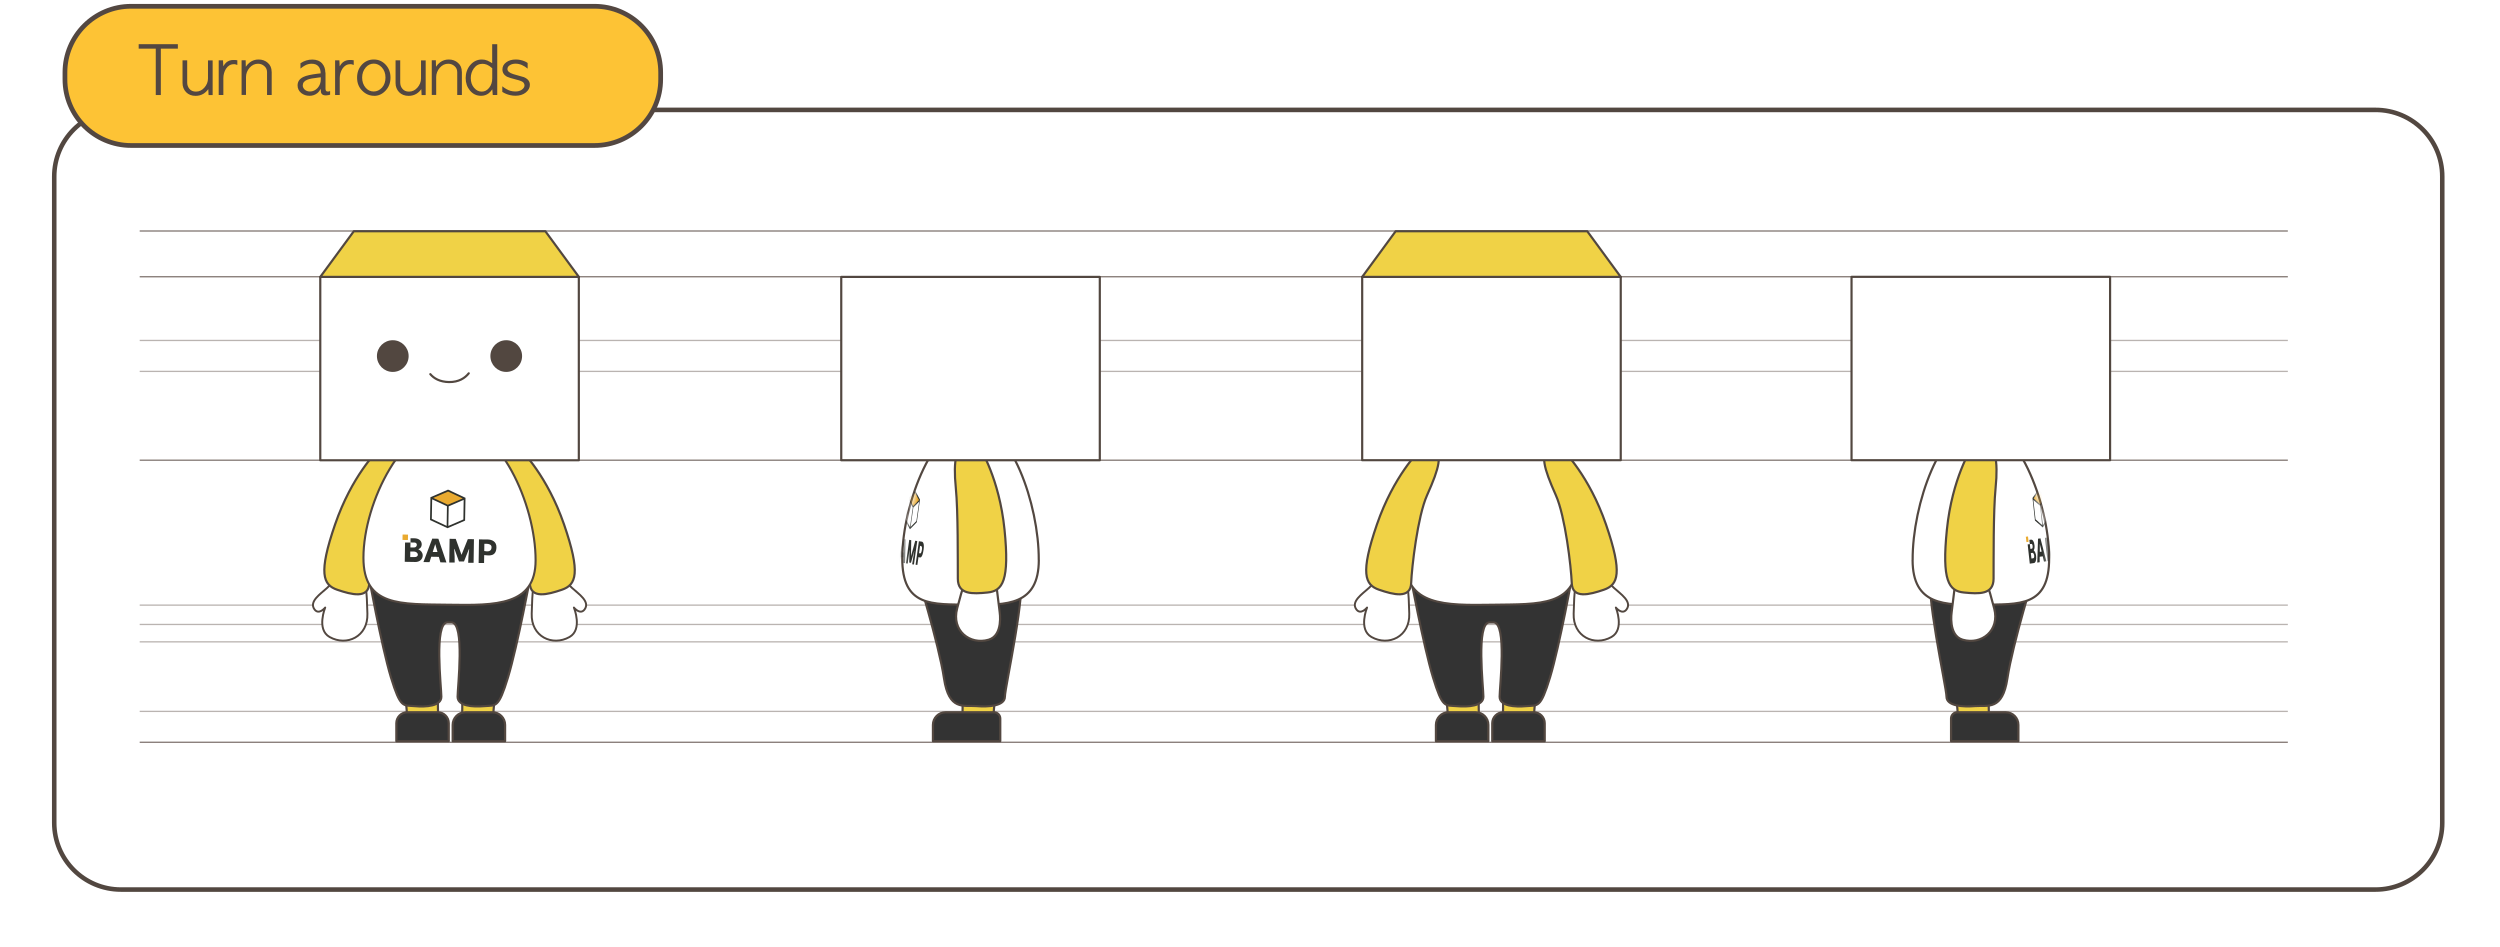 <svg width="549" viewBox="0 0 549 208" fill="none" xmlns="http://www.w3.org/2000/svg">
<g filter="url(#filter0_d_433_3047)">
<path d="M513.759 16.224H18.651C10.559 16.224 4 22.783 4 30.874V172.787C4 180.878 10.559 187.438 18.651 187.438H513.759C521.85 187.438 528.41 180.878 528.41 172.787V30.874C528.41 22.783 521.85 16.224 513.759 16.224Z" fill="white"/>
<path d="M513.759 16.224H18.651C10.559 16.224 4 22.783 4 30.874V172.787C4 180.878 10.559 187.438 18.651 187.438H513.759C521.85 187.438 528.41 180.878 528.41 172.787V30.874C528.41 22.783 521.85 16.224 513.759 16.224Z" stroke="#524740" stroke-linecap="round" stroke-linejoin="round"/>
</g>
<path d="M130.548 1.379H28.796C20.769 1.379 14.262 7.886 14.262 15.913V17.414C14.262 25.442 20.769 31.949 28.796 31.949H130.548C138.575 31.949 145.083 25.442 145.083 17.414V15.913C145.083 7.886 138.575 1.379 130.548 1.379Z" fill="#FDC335" stroke="#534741" stroke-width="1.04" stroke-miterlimit="10"/>
<path d="M30.453 9.701H39.06V10.685H35.319V20.87H34.206V10.685H30.453V9.701Z" fill="#534741"/>
<path d="M40.07 13.248H41.106V18.101C41.106 18.645 41.261 19.098 41.572 19.473C41.908 19.9 42.4 20.12 43.021 20.12C43.746 20.12 44.354 19.836 44.872 19.253C45.403 18.645 45.674 17.972 45.674 17.247V13.261H46.697V20.871H45.804L45.739 19.577C45.584 19.784 45.428 19.978 45.26 20.133C45.092 20.289 44.911 20.444 44.704 20.573C44.173 20.897 43.591 21.052 42.956 21.052C42.089 21.052 41.39 20.78 40.86 20.237C40.342 19.68 40.083 19.02 40.083 18.231V13.248H40.07Z" fill="#534741"/>
<path d="M52.117 13.247V14.269C52.014 14.23 51.923 14.204 51.858 14.178C51.794 14.153 51.729 14.14 51.69 14.127C51.651 14.114 51.587 14.114 51.535 14.101C51.483 14.101 51.418 14.101 51.328 14.101C50.629 14.101 50.059 14.437 49.619 15.11C49.244 15.732 49.05 16.418 49.05 17.168V20.857H48.027V13.247H48.972L49.037 14.554C49.27 14.153 49.503 13.868 49.71 13.7C50.137 13.35 50.655 13.169 51.25 13.169C51.405 13.169 51.561 13.169 51.703 13.182C51.845 13.182 51.975 13.208 52.117 13.234V13.247Z" fill="#534741"/>
<path d="M59.664 15.757V20.857H58.642V15.835C58.642 15.304 58.448 14.864 58.059 14.528C57.671 14.178 57.205 13.997 56.662 13.997C55.937 13.997 55.316 14.295 54.798 14.89C54.28 15.499 54.022 16.184 54.022 16.935V20.844H53.051V13.234H53.944L53.983 14.657C54.242 14.269 54.539 13.945 54.876 13.687C55.432 13.273 56.066 13.065 56.765 13.065C57.581 13.065 58.267 13.311 58.81 13.803C59.367 14.282 59.651 14.942 59.651 15.757H59.664Z" fill="#534741"/>
<path d="M71.482 15.926V19.511C71.482 19.667 71.521 19.809 71.586 19.926C71.663 20.042 71.793 20.107 71.974 20.107C72.026 20.107 72.078 20.107 72.117 20.107C72.155 20.107 72.194 20.107 72.233 20.081C72.285 20.068 72.337 20.042 72.388 20.029C72.427 20.016 72.466 19.99 72.492 19.99V20.793C72.324 20.845 72.155 20.896 71.974 20.909C71.806 20.935 71.676 20.948 71.573 20.948C71.094 20.948 70.77 20.819 70.615 20.56C70.486 20.404 70.434 20.055 70.434 19.524C70.305 19.732 70.188 19.913 70.059 20.068C69.929 20.223 69.813 20.353 69.683 20.456C69.192 20.845 68.622 21.039 67.962 21.039C67.263 21.039 66.668 20.832 66.15 20.43C65.619 19.99 65.348 19.434 65.348 18.761C65.348 17.919 65.775 17.298 66.629 16.897C66.94 16.742 67.354 16.612 67.871 16.496C68.389 16.379 69.01 16.276 69.735 16.185L70.421 16.108C70.421 15.448 70.253 14.93 69.916 14.555C69.58 14.179 69.088 13.998 68.428 13.998C68.182 13.998 67.936 14.024 67.69 14.089C67.444 14.153 67.198 14.244 66.953 14.386C66.823 14.464 66.668 14.555 66.513 14.658C66.357 14.762 66.176 14.891 65.982 15.059V13.895C66.784 13.351 67.651 13.079 68.583 13.079C69.515 13.079 70.266 13.377 70.77 13.972C71.21 14.49 71.444 15.15 71.444 15.939L71.482 15.926ZM70.447 17.428V16.975L69.968 17.026C68.777 17.156 67.949 17.311 67.457 17.518C66.81 17.777 66.487 18.191 66.487 18.774C66.487 18.942 66.525 19.11 66.603 19.265C66.681 19.421 66.784 19.563 66.914 19.68C67.043 19.809 67.211 19.9 67.406 19.977C67.6 20.055 67.82 20.094 68.053 20.094C68.7 20.094 69.269 19.835 69.748 19.317C70.214 18.787 70.447 18.152 70.447 17.428Z" fill="#534741"/>
<path d="M77.676 13.247V14.269C77.572 14.23 77.482 14.204 77.417 14.178C77.352 14.153 77.287 14.14 77.249 14.127C77.21 14.114 77.145 14.114 77.093 14.101C77.041 14.101 76.977 14.101 76.886 14.101C76.187 14.101 75.618 14.437 75.178 15.11C74.802 15.732 74.608 16.418 74.608 17.168V20.857H73.586V13.247H74.531L74.595 14.554C74.828 14.153 75.061 13.868 75.268 13.7C75.695 13.35 76.213 13.169 76.809 13.169C76.964 13.169 77.119 13.169 77.262 13.182C77.404 13.182 77.533 13.208 77.676 13.234V13.247Z" fill="#534741"/>
<path d="M82.167 21.038C81.184 21.038 80.329 20.689 79.592 19.964C78.802 19.213 78.414 18.242 78.414 17.052C78.414 15.926 78.763 14.981 79.449 14.217C80.161 13.454 81.041 13.065 82.09 13.065C83.138 13.065 83.992 13.454 84.704 14.217C85.403 14.981 85.752 15.913 85.752 17.039C85.752 18.216 85.377 19.187 84.613 19.964C83.915 20.689 83.099 21.051 82.167 21.051V21.038ZM82.064 20.093C82.75 20.093 83.358 19.808 83.889 19.239C84.406 18.657 84.652 17.919 84.652 17.026C84.652 16.133 84.38 15.356 83.824 14.774C83.319 14.243 82.737 13.971 82.077 13.971C81.417 13.971 80.808 14.243 80.329 14.8C79.799 15.408 79.527 16.146 79.527 17.039C79.527 17.932 79.786 18.682 80.304 19.278C80.782 19.821 81.378 20.093 82.051 20.093H82.064Z" fill="#534741"/>
<path d="M86.852 13.248H87.887V18.101C87.887 18.645 88.042 19.098 88.353 19.473C88.689 19.9 89.181 20.12 89.802 20.12C90.527 20.12 91.135 19.836 91.653 19.253C92.184 18.645 92.456 17.972 92.456 17.247V13.261H93.478V20.871H92.585L92.52 19.577C92.365 19.784 92.21 19.978 92.041 20.133C91.873 20.289 91.692 20.444 91.485 20.573C90.954 20.897 90.372 21.052 89.738 21.052C88.871 21.052 88.172 20.78 87.641 20.237C87.123 19.68 86.865 19.02 86.865 18.231V13.248H86.852Z" fill="#534741"/>
<path d="M101.43 15.757V20.857H100.407V15.835C100.407 15.304 100.213 14.864 99.825 14.528C99.437 14.178 98.971 13.997 98.427 13.997C97.703 13.997 97.081 14.295 96.564 14.89C96.046 15.499 95.787 16.184 95.787 16.935V20.844H94.816V13.234H95.709L95.748 14.657C96.007 14.269 96.305 13.945 96.641 13.687C97.198 13.273 97.832 13.065 98.531 13.065C99.346 13.065 100.032 13.311 100.576 13.803C101.132 14.282 101.417 14.942 101.417 15.757H101.43Z" fill="#534741"/>
<path d="M108.095 9.701H109.195V20.858H108.211L108.108 19.615C107.978 19.809 107.836 19.977 107.707 20.12C107.577 20.262 107.435 20.392 107.305 20.495C106.826 20.858 106.283 21.039 105.649 21.039C104.665 21.039 103.863 20.663 103.216 19.9C102.581 19.136 102.258 18.217 102.258 17.143C102.258 16.069 102.594 15.072 103.267 14.283C103.953 13.48 104.807 13.066 105.83 13.066C106.257 13.066 106.658 13.144 107.021 13.299C107.15 13.351 107.305 13.429 107.487 13.532C107.668 13.636 107.862 13.739 108.082 13.869V9.701H108.095ZM108.095 17.169V14.982C107.655 14.593 107.254 14.335 106.93 14.205C106.593 14.076 106.27 14.011 105.959 14.011C105.183 14.011 104.549 14.335 104.07 14.995C103.617 15.616 103.384 16.328 103.384 17.143C103.384 18.01 103.63 18.748 104.134 19.317C104.6 19.848 105.144 20.12 105.791 20.12C106.438 20.12 106.956 19.848 107.409 19.291C107.862 18.748 108.095 18.036 108.095 17.182V17.169Z" fill="#534741"/>
<path d="M110.305 20.197V18.954C110.9 19.433 111.495 19.757 112.104 19.951C112.285 20.003 112.453 20.028 112.634 20.054C112.803 20.08 112.984 20.093 113.165 20.093C113.747 20.093 114.226 19.964 114.602 19.692C114.99 19.407 115.184 19.084 115.184 18.734C115.184 18.54 115.106 18.346 114.964 18.152C114.77 17.906 114.239 17.686 113.372 17.479C112.35 17.22 111.664 17.013 111.327 16.845C110.667 16.469 110.331 15.939 110.331 15.253C110.331 14.618 110.602 14.101 111.159 13.687C111.715 13.273 112.414 13.065 113.256 13.065C113.631 13.065 113.98 13.104 114.278 13.169C114.576 13.234 114.86 13.324 115.132 13.428C115.404 13.531 115.65 13.674 115.87 13.829V15.072C115.469 14.735 115.055 14.476 114.614 14.282C114.174 14.088 113.721 13.984 113.23 13.984C112.738 13.984 112.324 14.088 111.974 14.308C111.612 14.528 111.431 14.813 111.431 15.162C111.431 15.628 111.858 16.003 112.712 16.275C113.113 16.392 113.501 16.508 113.89 16.612C114.278 16.728 114.666 16.845 115.067 16.948C115.935 17.323 116.362 17.88 116.362 18.631C116.362 19.265 116.064 19.821 115.469 20.313C114.86 20.792 114.11 21.025 113.204 21.025C112.803 21.025 112.414 20.986 112.039 20.895C111.431 20.766 110.848 20.52 110.305 20.184V20.197Z" fill="#534741"/>
<path d="M30.676 50.728H502.41" stroke="#847974" stroke-width="0.29" stroke-miterlimit="10"/>
<path d="M30.676 60.772H502.41" stroke="#847974" stroke-width="0.29" stroke-miterlimit="10"/>
<path opacity="0.56" d="M30.676 74.763H502.41" stroke="#847974" stroke-width="0.29" stroke-miterlimit="10"/>
<path opacity="0.56" d="M30.676 81.558H502.41" stroke="#847974" stroke-width="0.29" stroke-miterlimit="10"/>
<path opacity="0.56" d="M30.676 140.949H502.41" stroke="#847974" stroke-width="0.29" stroke-miterlimit="10"/>
<path opacity="0.56" d="M30.676 132.886H502.41" stroke="#847974" stroke-width="0.29" stroke-miterlimit="10"/>
<path opacity="0.56" d="M30.676 156.221H502.41" stroke="#847974" stroke-width="0.29" stroke-miterlimit="10"/>
<path opacity="0.56" d="M30.676 137.131H502.41" stroke="#847974" stroke-width="0.29" stroke-miterlimit="10"/>
<path d="M30.676 101.061H502.41" stroke="#847974" stroke-width="0.29" stroke-miterlimit="10"/>
<path d="M30.676 163.003H502.41" stroke="#847974" stroke-width="0.29" stroke-miterlimit="10"/>
<path d="M101.492 157.477L101.531 153.736L108.559 153.969L108.274 157.27L101.492 157.477Z" fill="#F0D246" stroke="#524740" stroke-width="0.48" stroke-linecap="round" stroke-linejoin="round"/>
<path d="M96.203 157.477L96.151 153.736L89.137 153.969L89.421 157.27L96.203 157.477Z" fill="#F0D246" stroke="#524740" stroke-width="0.48" stroke-linecap="round" stroke-linejoin="round"/>
<path d="M80.824 125.729C80.824 125.729 83.749 141.856 85.846 148.754C87.955 155.639 88.512 154.837 91.049 155.07C93.585 155.303 96.924 155.07 96.924 152.999C96.924 150.928 95.268 136.692 98.257 136.692H99.15C102.14 136.692 100.484 150.928 100.484 152.999C100.484 155.07 103.81 155.29 106.359 155.07C108.909 154.85 109.466 155.639 111.562 148.754C113.659 141.869 116.623 125.911 116.623 125.911L80.824 125.742V125.729Z" fill="#333333" stroke="#524740" stroke-width="0.47" stroke-linecap="round" stroke-linejoin="round"/>
<path d="M102.18 156.416H108.146C109.673 156.416 110.916 157.658 110.916 159.186V162.758H99.41V159.186C99.41 157.658 100.653 156.416 102.18 156.416Z" fill="#333333" stroke="#524740" stroke-width="0.49" stroke-linecap="round" stroke-linejoin="round"/>
<path d="M89.433 156.416H96.138C97.458 156.416 98.545 157.49 98.545 158.823V162.758H87.039V158.823C87.039 157.503 88.113 156.416 89.446 156.416H89.433Z" fill="#333333" stroke="#524740" stroke-width="0.49" stroke-linecap="round" stroke-linejoin="round"/>
<path d="M73.796 126.92C73.796 126.92 73.278 127.787 71.816 129.12C70.353 130.453 67.816 132.096 69.059 133.818C70.029 135.151 71.414 133.417 71.414 133.417C71.414 133.417 69.434 138.231 72.385 139.888C76.125 141.997 80.849 139.823 80.681 134.763C80.513 129.702 80.552 127.295 78.623 126.829C76.708 126.35 74.236 125.936 73.809 126.92H73.796Z" fill="white" stroke="#524740" stroke-width="0.43" stroke-linecap="round" stroke-linejoin="round"/>
<path d="M82.908 98.991C82.908 98.991 77.265 104.465 73.576 115.181C69.888 125.898 70.91 128.434 74.055 129.509C77.2 130.583 80.953 131.579 81.096 128.059C81.238 124.539 82.519 113.357 84.603 108.723C87.334 102.627 88.033 99.741 85.949 98.344C84.862 97.606 83.71 98.253 82.908 99.004V98.991Z" fill="#F0D246" stroke="#524740" stroke-width="0.48" stroke-linecap="round" stroke-linejoin="round"/>
<path d="M123.647 126.92C123.647 126.92 124.165 127.787 125.628 129.12C127.09 130.453 129.627 132.096 128.384 133.818C127.414 135.151 126.029 133.417 126.029 133.417C126.029 133.417 128.009 138.231 125.058 139.888C121.318 141.997 116.594 139.823 116.762 134.763C116.93 129.702 116.892 127.295 118.82 126.829C120.735 126.35 123.207 125.936 123.635 126.92H123.647Z" fill="white" stroke="#524740" stroke-width="0.43" stroke-linecap="round" stroke-linejoin="round"/>
<path d="M114.536 98.991C114.536 98.991 120.179 104.465 123.867 115.181C127.556 125.898 126.533 128.434 123.388 129.509C120.243 130.583 116.49 131.579 116.348 128.059C116.205 124.539 114.924 113.357 112.84 108.723C110.109 102.627 109.411 99.741 111.494 98.344C112.581 97.606 113.733 98.253 114.536 99.004V98.991Z" fill="#F0D246" stroke="#524740" stroke-width="0.48" stroke-linecap="round" stroke-linejoin="round"/>
<path d="M117.617 123.062C117.604 132.989 108.946 132.963 98.501 132.795C88.057 132.626 79.8 133.286 79.812 122.467C79.826 110.172 88.756 92.635 99.2 92.803C109.645 92.971 117.643 110.767 117.617 123.062Z" fill="white" stroke="#524740" stroke-width="0.46" stroke-miterlimit="10"/>
<path d="M89.601 117.399L88.41 117.38L88.391 118.57L89.582 118.59L89.601 117.399Z" fill="#E9AA30"/>
<path d="M94.524 109.189L94.434 114.198L98.264 115.997L102.134 114.327L102.225 109.318L98.394 107.52L94.524 109.189Z" fill="#2F322E"/>
<path d="M90.151 118.197V119.129L91.005 119.142C91.303 119.142 91.536 119.336 91.536 119.621C91.536 119.957 91.29 120.216 90.992 120.216H90.125L90.138 119.142H88.948L88.883 123.374H89.012L91.212 123.413C92.093 123.426 92.817 122.856 92.83 121.976C92.83 121.368 92.442 120.902 91.911 120.656C91.911 120.63 91.911 120.63 91.911 120.592C92.326 120.423 92.597 120.087 92.61 119.569C92.623 118.702 91.911 118.223 91.031 118.21H90.164L90.151 118.197ZM91.083 122.339H90.086L90.099 121.122H90.966C91.368 121.148 91.756 121.42 91.756 121.808C91.756 122.196 91.381 122.339 91.083 122.326V122.339Z" fill="#2F322E"/>
<path d="M96.004 118.287H95.201L94.93 118.274L92.988 123.425L94.321 123.451L94.697 122.261L96.366 122.287L96.703 123.49L98.036 123.516L96.263 118.3H95.991L96.004 118.287ZM95.033 121.199L95.577 119.478L96.069 121.212H95.033V121.199Z" fill="#2F322E"/>
<path d="M101.853 123.296H100.792L99.795 120.539H99.731L99.756 120.876C99.834 121.756 99.86 122.649 99.847 123.529H98.656L98.734 118.326H99.006L99.808 118.339H100.08L101.348 121.846L102.733 118.391H103.005L103.807 118.404H104.079L104.001 123.594H102.811V123.581C102.824 122.701 102.888 121.808 102.992 120.928L103.031 120.604H102.966L101.892 123.296H101.853Z" fill="#2F322E"/>
<path d="M107.077 118.469H106.326L105.187 118.443L105.109 123.633H106.3L106.326 121.938C106.339 121.925 106.352 121.912 106.365 121.899C107.439 122.028 108.979 122.248 109.018 120.178C109.044 118.935 108.047 118.482 107.077 118.469ZM106.339 121.006L106.365 119.414H106.844C107.335 119.427 107.957 119.569 107.944 120.178C107.931 121.278 106.908 121.097 106.339 121.006Z" fill="#2F322E"/>
<path d="M98.343 110.845L101.604 109.448L98.394 107.946L95.133 109.344L98.343 110.845Z" fill="#E9AA30"/>
<path d="M98.535 111.195L98.457 115.492L101.757 114.068L101.822 109.771L98.535 111.195Z" fill="white"/>
<path d="M98.15 111.182L94.902 109.655L94.824 113.952L98.086 115.479L98.15 111.182Z" fill="white"/>
<path d="M127.11 60.81H70.332V101.074H127.11V60.81Z" fill="white" stroke="#524740" stroke-width="0.48" stroke-linecap="round" stroke-linejoin="round"/>
<path d="M119.759 50.78H77.696L70.332 60.811H127.123L119.759 50.78Z" fill="#F0D246" stroke="#524740" stroke-width="0.48" stroke-linecap="round" stroke-linejoin="round"/>
<path d="M102.938 81.984C102.11 83.02 100.751 83.926 98.603 83.9C96.571 83.861 95.29 83.097 94.5 82.166" stroke="#524740" stroke-width="0.48" stroke-linecap="round" stroke-linejoin="round"/>
<path d="M111.169 81.674C113.092 81.674 114.65 80.115 114.65 78.192C114.65 76.27 113.092 74.711 111.169 74.711C109.246 74.711 107.688 76.27 107.688 78.192C107.688 80.115 109.246 81.674 111.169 81.674Z" fill="#524740"/>
<path d="M86.255 81.674C88.178 81.674 89.736 80.115 89.736 78.192C89.736 76.27 88.178 74.711 86.255 74.711C84.332 74.711 82.773 76.27 82.773 78.192C82.773 80.115 84.332 81.674 86.255 81.674Z" fill="#524740"/>
<path d="M324.758 157.477L324.706 153.736L317.691 153.969L317.976 157.27L324.758 157.477Z" fill="#F0D246" stroke="#524740" stroke-width="0.48" stroke-linecap="round" stroke-linejoin="round"/>
<path d="M330.051 157.477L330.09 153.736L337.104 153.969L336.833 157.27L330.051 157.477Z" fill="#F0D246" stroke="#524740" stroke-width="0.48" stroke-linecap="round" stroke-linejoin="round"/>
<path d="M345.416 125.729C345.416 125.729 342.491 141.856 340.394 148.754C338.297 155.652 337.728 154.837 335.191 155.07C332.642 155.303 329.315 155.07 329.315 152.999C329.315 150.928 330.972 136.692 327.982 136.692H327.089C324.1 136.692 325.756 150.928 325.756 152.999C325.756 155.07 322.43 155.29 319.88 155.07C317.331 154.85 316.774 155.639 314.678 148.754C312.581 141.869 309.617 125.911 309.617 125.911L345.416 125.742V125.729Z" fill="#333333" stroke="#524740" stroke-width="0.47" stroke-linecap="round" stroke-linejoin="round"/>
<path d="M326.84 162.758H315.334V159.186C315.334 157.659 316.577 156.416 318.104 156.416H324.07C325.597 156.416 326.84 157.659 326.84 159.186V162.758Z" fill="#333333" stroke="#524740" stroke-width="0.49" stroke-linecap="round" stroke-linejoin="round"/>
<path d="M339.206 162.758H327.7V158.823C327.7 157.503 328.774 156.416 330.107 156.416H336.811C338.132 156.416 339.219 157.49 339.219 158.823V162.758H339.206Z" fill="#333333" stroke="#524740" stroke-width="0.49" stroke-linecap="round" stroke-linejoin="round"/>
<path d="M308.625 123.062C308.638 132.989 317.296 132.963 327.741 132.795C338.185 132.626 346.443 133.286 346.43 122.467C346.417 110.172 337.486 92.635 327.042 92.803C316.598 92.971 308.599 110.767 308.625 123.062Z" fill="white" stroke="#524740" stroke-width="0.46" stroke-miterlimit="10"/>
<path d="M352.46 126.92C352.46 126.92 352.978 127.787 354.44 129.12C355.903 130.453 358.439 132.096 357.197 133.818C356.226 135.151 354.841 133.417 354.841 133.417C354.841 133.417 356.822 138.231 353.871 139.888C350.13 141.997 345.406 139.823 345.575 134.763C345.743 129.702 345.704 127.295 347.633 126.829C349.548 126.35 352.02 125.936 352.447 126.92H352.46Z" fill="white" stroke="#524740" stroke-width="0.43" stroke-linecap="round" stroke-linejoin="round"/>
<path d="M343.348 98.991C343.348 98.991 348.991 104.465 352.68 115.181C356.368 125.898 355.346 128.434 352.201 129.509C349.056 130.583 345.302 131.579 345.16 128.059C345.018 124.539 343.736 113.357 341.653 108.723C338.922 102.627 338.223 99.741 340.307 98.344C341.394 97.606 342.546 98.253 343.348 99.004V98.991Z" fill="#F0D246" stroke="#524740" stroke-width="0.48" stroke-linecap="round" stroke-linejoin="round"/>
<path d="M302.589 126.92C302.589 126.92 302.071 127.787 300.609 129.12C299.146 130.453 296.609 132.096 297.852 133.818C298.823 135.151 300.207 133.417 300.207 133.417C300.207 133.417 298.227 138.231 301.178 139.888C304.918 141.997 309.642 139.823 309.474 134.763C309.306 129.702 309.345 127.295 307.416 126.829C305.501 126.35 303.029 125.936 302.602 126.92H302.589Z" fill="white" stroke="#524740" stroke-width="0.43" stroke-linecap="round" stroke-linejoin="round"/>
<path d="M311.701 98.991C311.701 98.991 306.058 104.465 302.369 115.181C298.681 125.898 299.703 128.434 302.848 129.509C305.993 130.583 309.746 131.579 309.889 128.059C310.031 124.539 311.312 113.357 313.396 108.723C316.127 102.627 316.826 99.741 314.742 98.344C313.655 97.606 312.503 98.253 311.701 99.004V98.991Z" fill="#F0D246" stroke="#524740" stroke-width="0.48" stroke-linecap="round" stroke-linejoin="round"/>
<path d="M327.71 111.194L327.775 115.491L324.488 114.067L324.41 109.771L327.71 111.194Z" fill="white"/>
<path d="M299.136 101.061H355.914V60.797L299.136 60.797V101.061Z" fill="white" stroke="#524740" stroke-width="0.48" stroke-linecap="round" stroke-linejoin="round"/>
<path d="M306.484 50.78H348.56L355.911 60.811H299.133L306.484 50.78Z" fill="#F0D246" stroke="#524740" stroke-width="0.48" stroke-linecap="round" stroke-linejoin="round"/>
<path d="M211.359 157.476L211.411 153.735L218.426 153.968L218.141 157.269L211.359 157.476Z" fill="#F0D246" stroke="#524740" stroke-width="0.48" stroke-linecap="round" stroke-linejoin="round"/>
<path d="M201.125 125.159C201.125 125.159 206.16 141.349 207.298 148.985C208.373 156.117 211.582 154.835 214.339 155.055C217.083 155.288 220.681 155.055 220.681 152.985C220.681 150.914 225.573 129.391 224.046 124.861C224.046 124.861 207.933 120.68 201.449 125.883" fill="#333333"/>
<path d="M201.125 125.159C201.125 125.159 206.16 141.349 207.298 148.985C208.373 156.117 211.582 154.835 214.339 155.055C217.083 155.288 220.681 155.055 220.681 152.985C220.681 150.914 225.573 129.391 224.046 124.861C224.046 124.861 207.933 120.68 201.449 125.883" stroke="#524740" stroke-width="0.47" stroke-linecap="round" stroke-linejoin="round"/>
<path d="M207.645 156.415H218.283C219.034 156.415 219.655 157.023 219.655 157.787V162.757H204.875V159.185C204.875 157.657 206.117 156.415 207.645 156.415Z" fill="#333333" stroke="#524740" stroke-width="0.49" stroke-linecap="round" stroke-linejoin="round"/>
<path d="M228.124 122.997C228.086 132.924 221.213 132.924 212.93 132.794C204.647 132.665 198.085 133.351 198.137 122.518C198.189 110.223 205.333 92.66 213.603 92.79C221.873 92.919 228.176 110.702 228.111 122.997H228.124Z" fill="white" stroke="#524740" stroke-width="0.48" stroke-linecap="round" stroke-linejoin="round"/>
<path d="M218.683 127.527L219.525 134.4C219.525 134.4 220.353 139.538 217.104 140.483C212.976 141.686 208.886 138.489 210.193 133.597C211.5 128.705 212.018 126.362 213.998 126.337C215.978 126.311 218.476 126.466 218.67 127.527H218.683Z" fill="white" stroke="#524740" stroke-width="0.48" stroke-linecap="round" stroke-linejoin="round"/>
<path d="M215.193 98.393C215.193 98.393 219.438 105.007 220.59 116.28C221.742 127.552 220.163 129.791 216.863 130.115C213.562 130.438 210.366 130.633 210.34 127.099C210.314 123.1 210.404 112.255 209.9 107.194C209.265 100.826 210.042 97.94 212.385 97.06C213.614 96.594 214.585 97.487 215.193 98.393Z" fill="#F0D246" stroke="#524740" stroke-width="0.48" stroke-linecap="round" stroke-linejoin="round"/>
<path d="M241.516 60.81H184.738V101.073H241.516V60.81Z" fill="white" stroke="#524740" stroke-width="0.48" stroke-linecap="round" stroke-linejoin="round"/>
<mask id="mask0_433_3047" style="mask-type:luminance" maskUnits="userSpaceOnUse" x="198" y="93" width="31" height="41">
<path d="M228.437 123.321C228.398 133.248 221.526 133.248 213.243 133.119C204.96 132.989 198.398 133.675 198.45 122.842C198.501 110.547 205.645 92.985 213.916 93.114C222.199 93.243 228.489 111.026 228.424 123.321H228.437Z" fill="white"/>
</mask>
<g mask="url(#mask0_433_3047)">
<path d="M199.507 109.358L198.809 114.328L199.818 116.23L201.332 114.677L202.031 109.707L201.009 107.805L199.507 109.358Z" fill="#2F322E"/>
<path d="M198.77 118.429L198.511 118.391H198.42L197.074 123.438L197.514 123.503L197.799 122.325L198.356 122.403L198.304 123.606L198.744 123.671L198.86 118.429H198.77ZM198.058 121.29L198.472 119.594L198.394 121.341L198.058 121.29Z" fill="#2F322E"/>
<path d="M200.029 123.594L199.679 123.542L199.718 120.799H199.692L199.653 121.122C199.563 122.002 199.446 122.882 199.33 123.762L198.941 123.711L199.666 118.56H199.757L200.016 118.611H200.106L200.054 122.145L200.986 118.754H201.077L201.336 118.805H201.426L200.702 123.969L200.313 123.918C200.443 123.038 200.572 122.158 200.727 121.29L200.779 120.98H200.766L200.042 123.62L200.029 123.594Z" fill="#2F322E"/>
<path d="M202.409 118.948L202.163 118.909L201.787 118.857L201.062 124.008L201.451 124.06L201.697 122.352C201.697 122.352 201.697 122.339 201.71 122.326C202.046 122.481 202.525 122.753 202.823 120.695C203.004 119.453 202.732 118.987 202.409 118.935V118.948ZM201.826 121.446L202.046 119.867L202.201 119.893C202.37 119.919 202.551 120.074 202.46 120.669C202.305 121.757 201.994 121.562 201.813 121.446H201.826Z" fill="#2F322E"/>
<path d="M200.542 111.118L201.81 109.823L200.956 108.231L199.688 109.526L200.542 111.118Z" fill="#E9AA30"/>
<path d="M200.569 111.454L199.961 115.725L201.242 114.417L201.851 110.146L200.569 111.454Z" fill="white"/>
<path d="M200.44 111.441L199.573 109.823L198.965 114.094L199.832 115.712L200.44 111.441Z" fill="white"/>
</g>
<path d="M436.753 157.475L436.714 153.734L429.699 153.967L429.971 157.268L436.753 157.475Z" fill="#F0D246" stroke="#524740" stroke-width="0.48" stroke-linecap="round" stroke-linejoin="round"/>
<path d="M447.001 125.159C447.001 125.159 441.967 141.349 440.828 148.985C439.754 156.117 436.544 154.835 433.787 155.055C431.043 155.288 427.446 155.055 427.446 152.985C427.446 150.914 422.553 129.391 424.081 124.861C424.081 124.861 440.194 120.68 446.678 125.883" fill="#333333"/>
<path d="M447.001 125.159C447.001 125.159 441.967 141.349 440.828 148.985C439.754 156.117 436.544 154.835 433.787 155.055C431.043 155.288 427.446 155.055 427.446 152.985C427.446 150.914 422.553 129.391 424.081 124.861C424.081 124.861 440.194 120.68 446.678 125.883" stroke="#524740" stroke-width="0.47" stroke-linecap="round" stroke-linejoin="round"/>
<path d="M443.234 162.756H428.454V157.786C428.454 157.035 429.063 156.414 429.826 156.414H440.465C441.992 156.414 443.234 157.657 443.234 159.184V162.756Z" fill="#333333" stroke="#524740" stroke-width="0.49" stroke-linecap="round" stroke-linejoin="round"/>
<path d="M420.004 122.997C420.043 132.924 426.915 132.924 435.198 132.794C443.481 132.665 450.043 133.351 449.991 122.518C449.939 110.223 442.795 92.66 434.525 92.79C426.242 92.919 419.952 110.702 420.017 122.997H420.004Z" fill="white" stroke="#524740" stroke-width="0.48" stroke-linecap="round" stroke-linejoin="round"/>
<path d="M429.428 127.526L428.587 134.399C428.587 134.399 427.758 139.537 431.007 140.482C435.136 141.685 439.225 138.488 437.918 133.596C436.611 128.704 436.093 126.361 434.113 126.336C432.133 126.31 429.635 126.465 429.441 127.526H429.428Z" fill="white" stroke="#524740" stroke-width="0.48" stroke-linecap="round" stroke-linejoin="round"/>
<path d="M432.935 98.393C432.935 98.393 428.69 105.007 427.539 116.28C426.387 127.552 427.966 129.791 431.266 130.115C434.566 130.438 437.763 130.633 437.789 127.099C437.815 123.1 437.724 112.255 438.229 107.194C438.863 100.826 438.087 97.94 435.744 97.06C434.514 96.594 433.544 97.487 432.935 98.393Z" fill="#F0D246" stroke="#524740" stroke-width="0.48" stroke-linecap="round" stroke-linejoin="round"/>
<path d="M406.597 101.061H463.375V60.797L406.597 60.797V101.061Z" fill="white" stroke="#524740" stroke-width="0.48" stroke-linecap="round" stroke-linejoin="round"/>
<mask id="mask1_433_3047" style="mask-type:luminance" maskUnits="userSpaceOnUse" x="419" y="93" width="31" height="41">
<path d="M419.684 123.32C419.722 133.247 426.595 133.247 434.878 133.118C443.161 132.988 449.723 133.674 449.671 122.842C449.619 110.546 442.475 92.984 434.205 93.113C425.922 93.242 419.632 111.025 419.697 123.32H419.684Z" fill="white"/>
</mask>
<g mask="url(#mask1_433_3047)">
<path d="M445.479 118.985L445.013 119.05L444.871 117.872L445.35 117.808L445.479 118.985Z" fill="#E9AA30"/>
<path d="M446.336 109.357L446.879 114.314L448.601 115.828L449.947 113.9L449.39 108.943L447.669 107.429L446.336 109.357Z" fill="#2F322E"/>
<path d="M445.649 118.572L445.752 119.491L446.102 119.439C446.218 119.426 446.335 119.594 446.361 119.866C446.399 120.19 446.335 120.474 446.218 120.487L445.869 120.539L445.752 119.491L445.273 119.555L445.739 123.775H445.791L446.658 123.645C447.008 123.593 447.228 122.985 447.137 122.105C447.072 121.51 446.852 121.07 446.619 120.863C446.619 120.837 446.619 120.837 446.619 120.798C446.762 120.591 446.827 120.254 446.775 119.737C446.684 118.882 446.348 118.455 445.998 118.507L445.649 118.559V118.572ZM446.503 122.597L446.102 122.649L445.972 121.458L446.322 121.406C446.477 121.38 446.671 121.626 446.71 122.027C446.749 122.429 446.619 122.571 446.503 122.584V122.597Z" fill="#2F322E"/>
<path d="M447.978 118.249L447.655 118.287H447.551L447.383 123.542L447.913 123.464V122.261L448.586 122.17L448.858 123.335L449.389 123.257L448.082 118.223H447.978V118.249ZM447.939 121.199V119.452L448.353 121.135L447.939 121.186V121.199Z" fill="#2F322E"/>
<path d="M450.878 122.804L450.451 122.855L449.739 120.215H449.714L449.765 120.552C449.895 121.419 450.011 122.299 450.115 123.179L449.636 123.244L449.066 118.106H449.17L449.494 118.054H449.597L450.503 121.419L450.645 117.898H450.749L451.072 117.847H451.176L451.745 122.972L451.267 123.037C451.163 122.156 451.085 121.276 451.034 120.396L451.008 120.073H450.982L450.865 122.817L450.878 122.804Z" fill="#2F322E"/>
<path d="M448.039 110.729L449.152 109.111L447.716 107.843L446.59 109.461L448.039 110.729Z" fill="#E9AA30"/>
<path d="M448.145 111.053L448.623 115.311L449.762 113.667L449.283 109.409L448.145 111.053Z" fill="white"/>
<path d="M448.003 111.065L446.527 109.784L447.006 114.042L448.469 115.323L448.003 111.065Z" fill="white"/>
</g>
<defs>
<filter id="filter0_d_433_3047" x="0.11" y="12.334" width="548.01" height="194.814" filterUnits="userSpaceOnUse" color-interpolation-filters="sRGB">
<feFlood flood-opacity="0" result="BackgroundImageFix"/>
<feColorMatrix in="SourceAlpha" type="matrix" values="0 0 0 0 0 0 0 0 0 0 0 0 0 0 0 0 0 0 127 0" result="hardAlpha"/>
<feOffset dx="7.91" dy="7.91"/>
<feGaussianBlur stdDeviation="5.65"/>
<feColorMatrix type="matrix" values="0 0 0 0 0 0 0 0 0 0 0 0 0 0 0 0 0 0 0.1 0"/>
<feBlend mode="normal" in2="BackgroundImageFix" result="effect1_dropShadow_433_3047"/>
<feBlend mode="normal" in="SourceGraphic" in2="effect1_dropShadow_433_3047" result="shape"/>
</filter>
</defs>
</svg>
